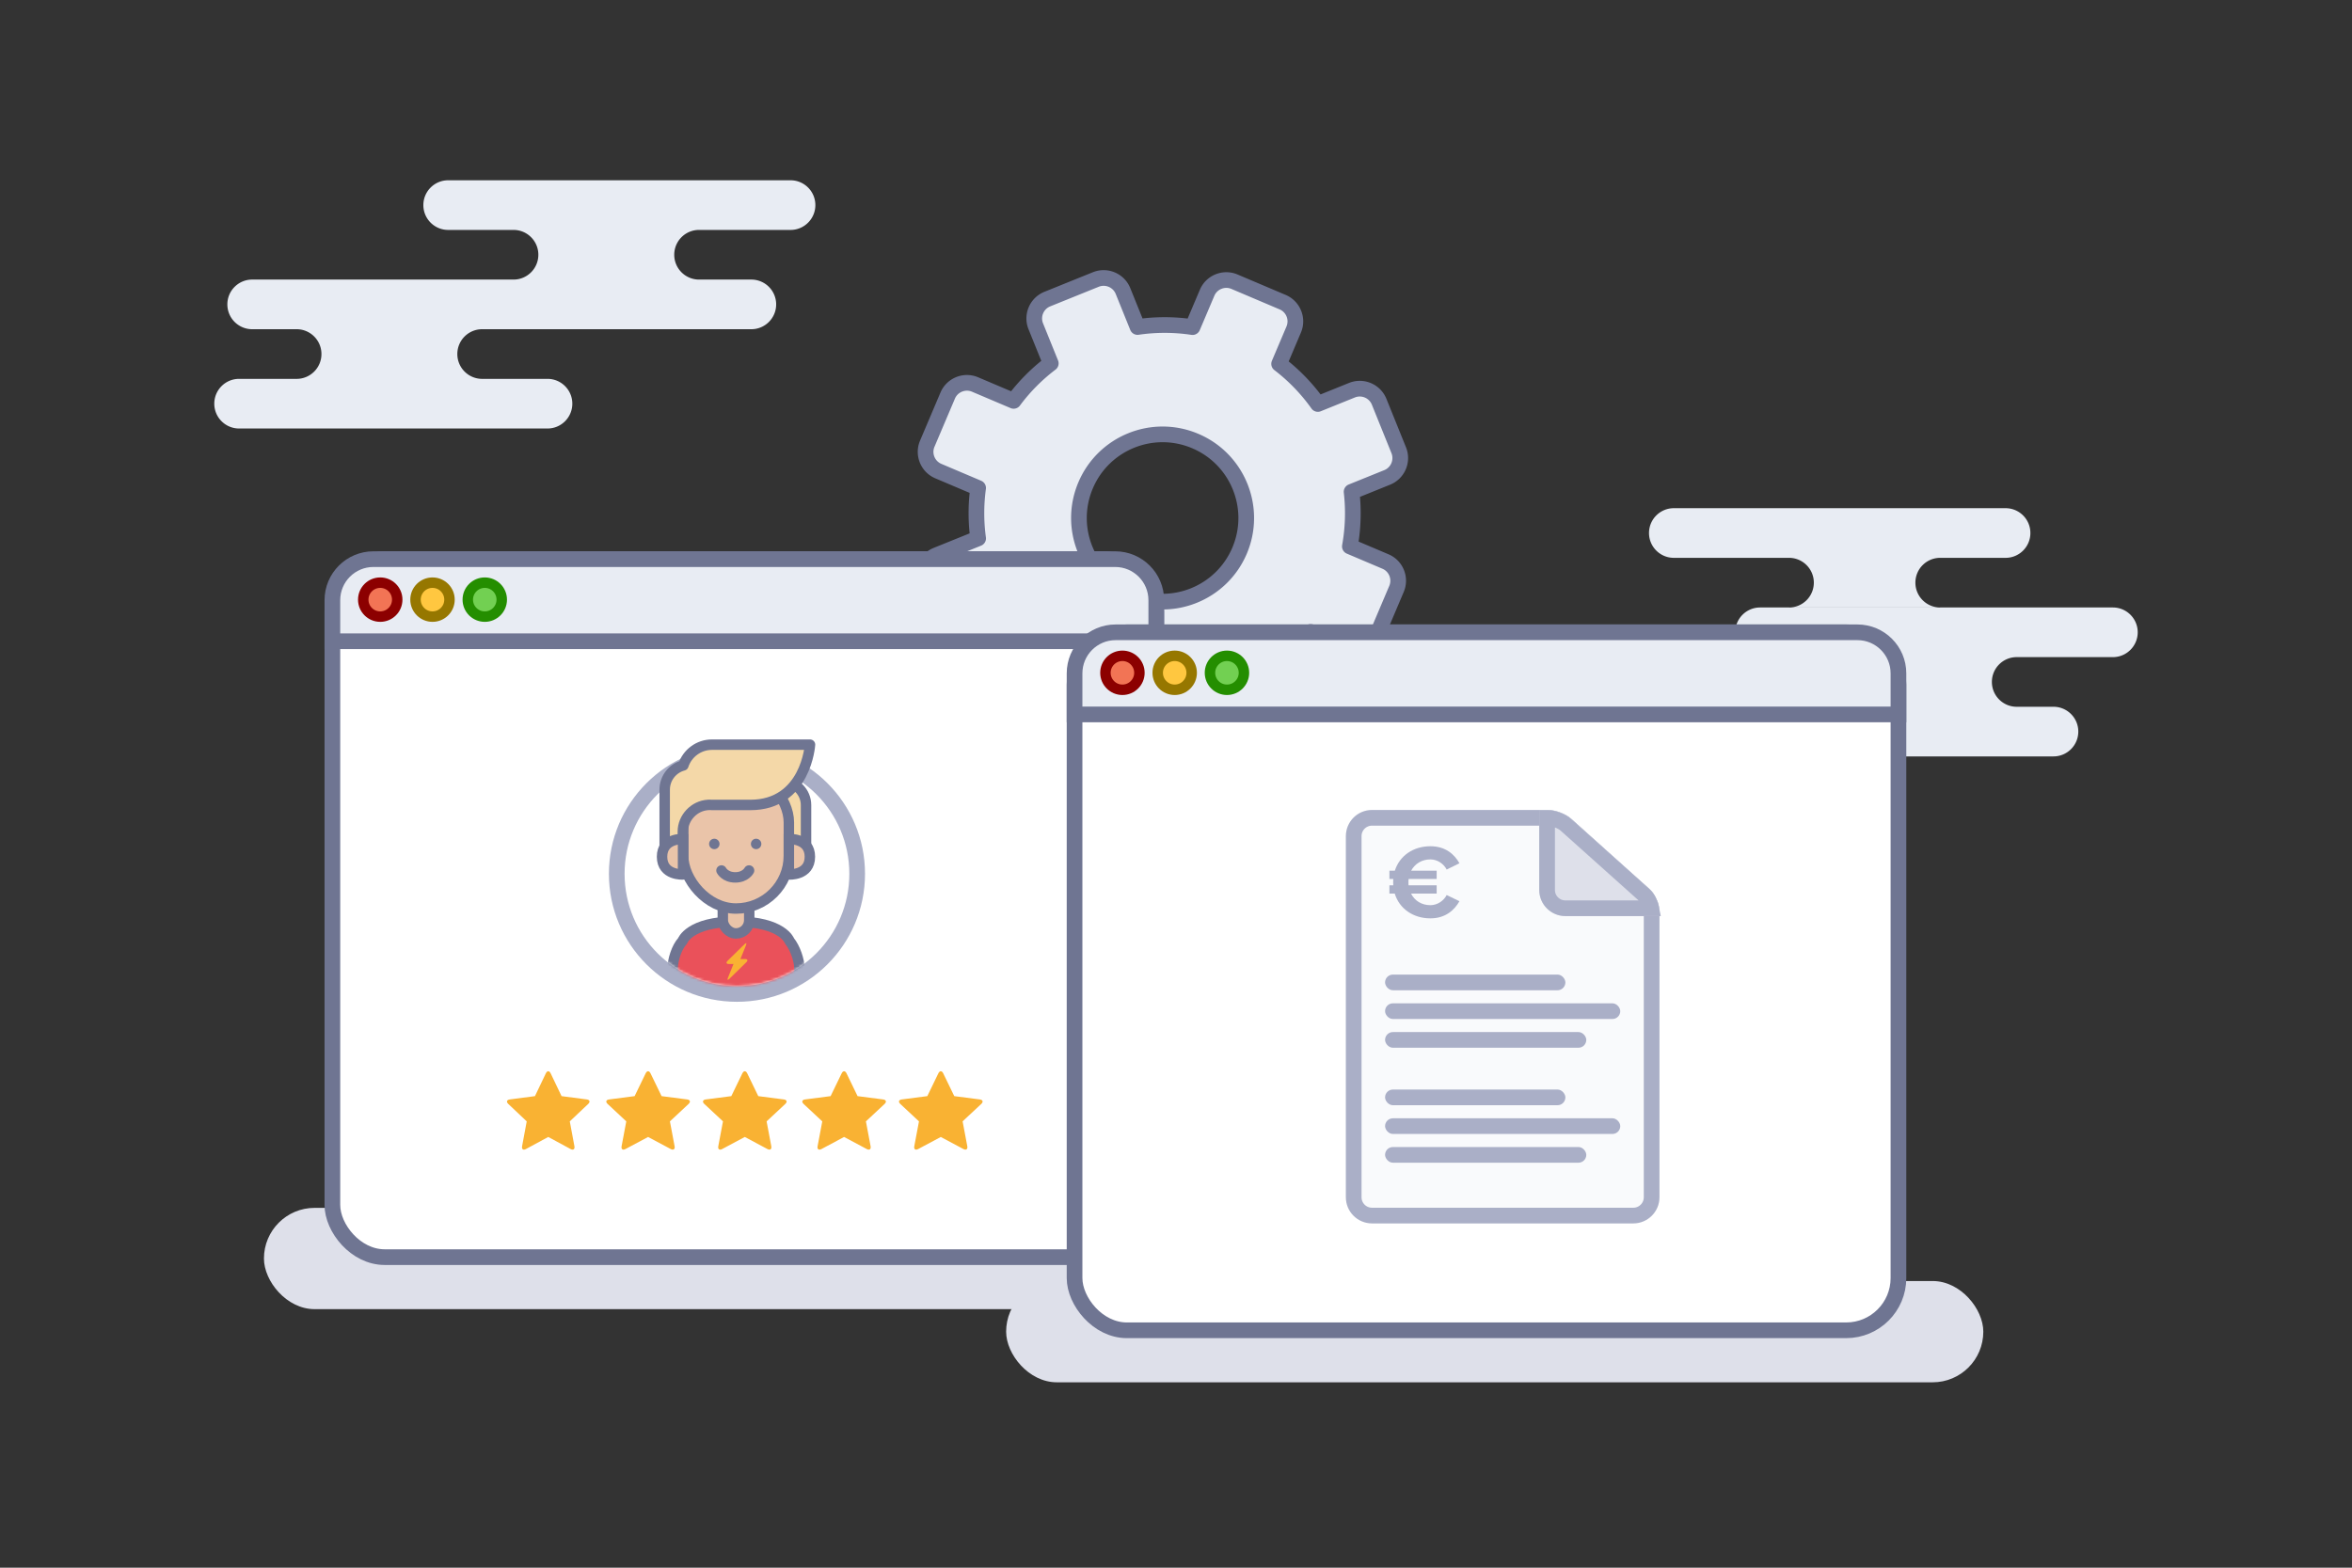 <svg xmlns="http://www.w3.org/2000/svg" xmlns:xlink="http://www.w3.org/1999/xlink" width="900" height="600" viewBox="0 0 900 600"><rect x="0" y="0" width="900" height="600" fill="#333333" stroke="none"/><defs><circle id="a" cx="43" cy="43" r="43"/><path id="c" d="M0 10.003C0 4.48 4.48 0 9.993 0h67.505c2.764 0 6.665 1.491 8.72 3.338l30.067 27.013c2.052 1.843 3.715 5.579 3.715 8.335v109.539c0 5.527-4.485 10.008-10 10.008H10c-5.523 0-10-4.481-10-10.004V10.003z"/><path id="d" d="M74 .073h35.975c5.526 0 10.006 4.474 10.006 9.995V40.61h-3.423c-2.757 0-6.654-1.488-8.714-3.331L77.722 10.32C75.666 8.481 74 4.744 74 2V.073z"/></defs><g fill="none" fill-rule="evenodd"><path fill="#E8ECF3" stroke="#6F7592" stroke-linecap="round" stroke-linejoin="round" stroke-width="6" d="M435.283 125.154a71.584 71.584 0 0 1 21.041.04l5.578-13.14c1.725-4.064 6.422-5.958 10.488-4.232l18.409 7.814c4.067 1.726 5.964 6.425 4.24 10.484l-5.577 13.14a71.59 71.59 0 0 1 14.82 15.353l13.043-5.27c4.093-1.653 8.754.329 10.409 4.424l7.491 18.543c1.656 4.097-.326 8.76-4.415 10.412l-13.618 5.503a71.53 71.53 0 0 1-.66 20.898l13.615 5.779c4.064 1.725 5.958 6.422 4.232 10.488l-7.814 18.409c-1.726 4.067-6.425 5.964-10.484 4.24l-14.563-6.18a71.63 71.63 0 0 1-14.663 13.61l8.997 22.268-33.379 13.485-9.366-23.181a71.528 71.528 0 0 1-19.155-.565l-9.776 23.03-33.138-14.067 9.977-23.503a71.577 71.577 0 0 1-13.146-13.54l-15.993 6.461c-4.093 1.654-8.754-.328-10.409-4.423l-7.491-18.542c-1.655-4.097.326-8.761 4.415-10.413l15.893-6.422a71.584 71.584 0 0 1-.005-19.295l-15.225-6.462c-4.064-1.726-5.958-6.423-4.232-10.489l7.814-18.408c1.726-4.068 6.425-5.965 10.484-4.242l14.751 6.262a71.543 71.543 0 0 1 14.21-14.347l-5.737-14.2c-1.654-4.093.328-8.754 4.423-10.409l18.543-7.491c4.097-1.655 8.76.326 10.412 4.415l5.561 13.763zm-2.92 102.558c16.267 6.906 35.053-.684 41.959-16.952 6.905-16.269-.685-35.055-16.953-41.96-16.268-6.905-35.054.685-41.96 16.953-6.905 16.268.685 35.054 16.953 41.96z"/><path fill="#E8ECF3" d="M190.5 126h-6.003c-5.25 0-9.497 4.253-9.497 9.5 0 5.248 4.252 9.5 9.497 9.5h6.003-101 24.003c5.25 0 9.497-4.253 9.497-9.5 0-5.248-4.252-9.5-9.497-9.5H89.5h101zm92-38h-101 15.003c5.245 0 9.497 4.252 9.497 9.5 0 5.247-4.248 9.5-9.497 9.5H181.5h101-15.003c-5.245 0-9.497-4.252-9.497-9.5 0-5.247 4.248-9.5 9.497-9.5H282.5zM162 78.5c0-5.247 4.248-9.5 9.497-9.5h131.006c5.245 0 9.497 4.252 9.497 9.5 0 5.247-4.248 9.5-9.497 9.5H171.497c-5.245 0-9.497-4.252-9.497-9.5zm-80 76c0-5.247 4.25-9.5 9.498-9.5h118.004c5.246 0 9.498 4.252 9.498 9.5 0 5.247-4.25 9.5-9.498 9.5H91.498c-5.246 0-9.498-4.252-9.498-9.5zm5-38c0-5.247 4.254-9.5 9.5-9.5h191a9.5 9.5 0 0 1 9.5 9.5c0 5.247-4.254 9.5-9.5 9.5h-191a9.5 9.5 0 0 1-9.5-9.5zM775.067 251.5h-83.9 3.735c5.246 0 9.498 4.252 9.498 9.5 0 5.247-4.245 9.5-9.498 9.5h-3.735 83.9-3.37c-5.245 0-9.497-4.252-9.497-9.5 0-5.247 4.245-9.5 9.498-9.5h3.369zm-21.6-38h-74.434 5.536c5.245 0 9.498 4.252 9.498 9.5 0 5.247-4.245 9.5-9.498 9.5h-5.536 74.434-11.036c-5.245 0-9.498-4.252-9.498-9.5 0-5.247 4.245-9.5 9.498-9.5h11.036zM631 204c0-5.247 4.25-9.5 9.49-9.5h126.953c5.241 0 9.49 4.252 9.49 9.5 0 5.247-4.249 9.5-9.49 9.5H640.49c-5.242 0-9.491-4.252-9.491-9.5zm10.267 76c0-5.247 4.259-9.5 9.502-9.5h134.995c5.248 0 9.503 4.252 9.503 9.5 0 5.247-4.26 9.5-9.503 9.5H650.769c-5.248 0-9.502-4.252-9.502-9.5zM664 242c0-5.247 4.26-9.5 9.503-9.5h134.994c5.249 0 9.503 4.252 9.503 9.5 0 5.247-4.26 9.5-9.503 9.5H673.503c-5.249 0-9.503-4.252-9.503-9.5z"/><g transform="translate(101 214)"><rect width="373.919" height="38.762" y="248.286" fill="#DEE0EA" rx="19.381"/><rect width="315.265" height="267.143" x="26.185" fill="#FFF" stroke="#6F7592" stroke-width="6" rx="20"/><path fill="#E8ECF3" stroke="#6F7592" stroke-width="6" d="M26.185 15.714C26.185 7.036 33.212 0 41.9 0h283.835c8.68 0 15.715 7.034 15.715 15.714V31.43H26.185V15.714z"/><circle cx="44.5" cy="15.5" r="6.5" fill="#F27455" stroke="#8C0000" stroke-width="4"/><circle cx="64.5" cy="15.5" r="6.5" fill="#FFC740" stroke="#967700" stroke-width="4"/><circle cx="84.5" cy="15.5" r="6.5" fill="#72D052" stroke="#248E00" stroke-width="4"/><g transform="translate(138 77.419)"><mask id="b" fill="#fff"><use xlink:href="#a"/></mask><use fill="#FFF" xlink:href="#a"/><circle cx="43" cy="43" r="46" stroke="#AAAFC7" stroke-width="6"/><path fill="#EA515A" stroke="#6F7592" stroke-linejoin="round" stroke-width="4" d="M18.377 79.351c0-3.31 1.531-8.203 3.783-10.615 0 0 2.568-7.42 20.482-7.42 17.913 0 20.482 7.42 20.482 7.42 2.089 2.552 3.782 7.307 3.782 10.615v14.075H18.377V79.351z" mask="url(#b)"/></g><g transform="translate(152.333 71)"><path fill="#F4D8A8" stroke="#6F7592" stroke-width="4" d="M36.902 23.152c0-5.028 4.073-9.103 9.099-9.103 5.025 0 9.1 4.069 9.1 9.103V43.65H36.9v-20.5z"/><rect width="10.11" height="16.557" x="23.253" y="55.692" fill="#EAC4A9" stroke="#6F7592" stroke-width="4" rx="5.055"/><rect width="40.44" height="53.184" x="8.088" y="9.533" fill="#EAC4A9" stroke="#6F7592" stroke-width="4" rx="20.22"/><path fill="#F4D8A8" stroke="#6F7592" stroke-linejoin="round" stroke-width="4" d="M8.153 7.945c-4.112 1.09-7.142 4.835-7.142 9.287v26.419h6.95V33.287c0-5.295 4.297-9.878 9.596-10.217l.545-.034c.335.029.674.044 1.017.044h14.64C55.158 23.08 56.616 0 56.616 0H19.125c-5.12 0-9.46 3.332-10.972 7.945z"/><path fill="#EAC4A9" stroke="#6F7592" stroke-width="4" d="M8.041 36.125v13.547S0 50.168 0 42.898s8.041-6.773 8.041-6.773zM48.529 36.132v13.547s8.041.497 8.041-6.774c0-7.27-8.041-6.773-8.041-6.773z"/><circle cx="20" cy="38" r="2" fill="#6F7592"/><circle cx="36" cy="38" r="2" fill="#6F7592"/><path stroke="#6F7592" stroke-linecap="round" stroke-linejoin="round" stroke-width="4" d="M22.748 48.166s1.353 2.637 5.275 2.637c3.923 0 5.276-2.637 5.276-2.637"/></g><path fill="#F9B233" d="M184.439 147.81c.36-.893.102-1.076-.579-.408l-6.464 6.341c-.68.668-.462 1.21.487 1.21h1.795l-2.117 5.237c-.36.893-.102 1.076.579.408l6.464-6.341c.68-.668.462-1.21-.487-1.21h-1.795l2.117-5.237z"/><g fill="#F9B233" fill-rule="nonzero"><path d="M108.793 221.147l-8.54 4.622c-1.027.555-1.686.077-1.47-1.08l1.768-9.51-7.049-6.665c-.847-.802-.594-1.575.55-1.725l9.647-1.265 4.177-8.729c.506-1.058 1.325-1.062 1.833 0l4.177 8.729 9.648 1.265c1.15.151 1.396.924.549 1.725l-7.05 6.666 1.77 9.508c.214 1.153-.445 1.636-1.471 1.08l-8.54-4.62zM147 221.147l-8.652 4.622c-1.04.555-1.708.077-1.49-1.08l1.792-9.51-7.141-6.665c-.859-.802-.602-1.575.556-1.725l9.774-1.265 4.232-8.729c.512-1.058 1.342-1.062 1.857 0l4.231 8.729 9.774 1.265c1.166.151 1.414.924.557 1.725l-7.142 6.666 1.792 9.508c.218 1.153-.45 1.636-1.49 1.08l-8.65-4.62zM184 221.147l-8.652 4.622c-1.04.555-1.708.077-1.49-1.08l1.792-9.51-7.141-6.665c-.859-.802-.602-1.575.556-1.725l9.774-1.265 4.232-8.729c.512-1.058 1.342-1.062 1.857 0l4.231 8.729 9.774 1.265c1.166.151 1.414.924.557 1.725l-7.142 6.666 1.792 9.508c.218 1.153-.45 1.636-1.49 1.08l-8.65-4.62zM222 221.147l-8.652 4.622c-1.04.555-1.708.077-1.49-1.08l1.792-9.51-7.141-6.665c-.859-.802-.602-1.575.556-1.725l9.774-1.265 4.232-8.729c.512-1.058 1.342-1.062 1.857 0l4.231 8.729 9.774 1.265c1.166.151 1.414.924.557 1.725l-7.142 6.666 1.792 9.508c.218 1.153-.45 1.636-1.49 1.08l-8.65-4.62zM259 221.147l-8.652 4.622c-1.04.555-1.708.077-1.49-1.08l1.792-9.51-7.141-6.665c-.859-.802-.602-1.575.556-1.725l9.774-1.265 4.232-8.729c.512-1.058 1.342-1.062 1.857 0l4.231 8.729 9.774 1.265c1.166.151 1.414.924.557 1.725l-7.142 6.666 1.792 9.508c.218 1.153-.45 1.636-1.49 1.08l-8.65-4.62z"/></g></g><g transform="translate(385 242)"><rect width="373.919" height="38.762" y="248.286" fill="#DEE0EA" rx="19.381"/><rect width="315.265" height="267.143" x="26.185" fill="#FFF" stroke="#6F7592" stroke-width="6" rx="20"/><path fill="#E8ECF3" stroke="#6F7592" stroke-width="6" d="M26.185 15.714C26.185 7.036 33.212 0 41.9 0h283.835c8.68 0 15.715 7.034 15.715 15.714V31.43H26.185V15.714z"/><circle cx="44.5" cy="15.5" r="6.5" fill="#F27455" stroke="#8C0000" stroke-width="4"/><circle cx="64.5" cy="15.5" r="6.5" fill="#FFC740" stroke="#967700" stroke-width="4"/><circle cx="84.5" cy="15.5" r="6.5" fill="#72D052" stroke="#248E00" stroke-width="4"/></g><g transform="translate(515 310)"><use fill="#F9FAFC" xlink:href="#c"/><path stroke="#AAAFC7" stroke-width="6" d="M3 10.003C3 6.137 6.135 3 9.993 3h67.505c2.027 0 5.213 1.219 6.716 2.57l30.066 27.012c1.417 1.274 2.72 4.198 2.72 6.104v109.539c0 3.867-3.14 7.008-7 7.008H10c-3.865 0-7-3.137-7-7.004V10.003z"/><g transform="rotate(180 96.99 20.342)"><use fill="#DEE0EA" xlink:href="#d"/><path stroke="#AAAFC7" stroke-width="6" d="M77.113 3.073h32.862c3.87 0 7.006 3.132 7.006 6.995V37.61h-.423c-2.02 0-5.205-1.217-6.713-2.567L79.723 8.086c-1.17-1.047-2.263-3.22-2.61-5.013z"/></g><rect width="69" height="6" x="15" y="63" fill="#AAAFC7" rx="3"/><rect width="90" height="6" x="15" y="74" fill="#AAAFC7" rx="3"/><rect width="77" height="6" x="15" y="85" fill="#AAAFC7" rx="3"/><rect width="69" height="6" x="15" y="107" fill="#AAAFC7" rx="3"/><rect width="90" height="6" x="15" y="118" fill="#AAAFC7" rx="3"/><rect width="77" height="6" x="15" y="129" fill="#AAAFC7" rx="3"/><path fill="#AAAFC7" d="M32.34 41.48c5.84 0 9.24-3.24 11.12-6.56l-4.88-2.36c-1.12 2.16-3.52 3.88-6.24 3.88-3.36 0-6.04-1.72-7.4-4.44h9.8v-3.16H23.98c-.04-.36-.04-.76-.04-1.16 0-.44 0-.84.08-1.28h10.72v-3.16h-9.76c1.4-2.64 4.08-4.32 7.36-4.32 2.72 0 5.12 1.72 6.24 3.88l4.88-2.4c-1.88-3.36-5.28-6.52-11.12-6.52-6.52 0-11.8 3.64-13.6 9.36h-2.08v3.16h1.48c-.04.44-.04.84-.04 1.28 0 .4 0 .8.04 1.16h-1.48V32h2.04c1.76 5.8 7.08 9.48 13.64 9.48z"/></g></g></svg>